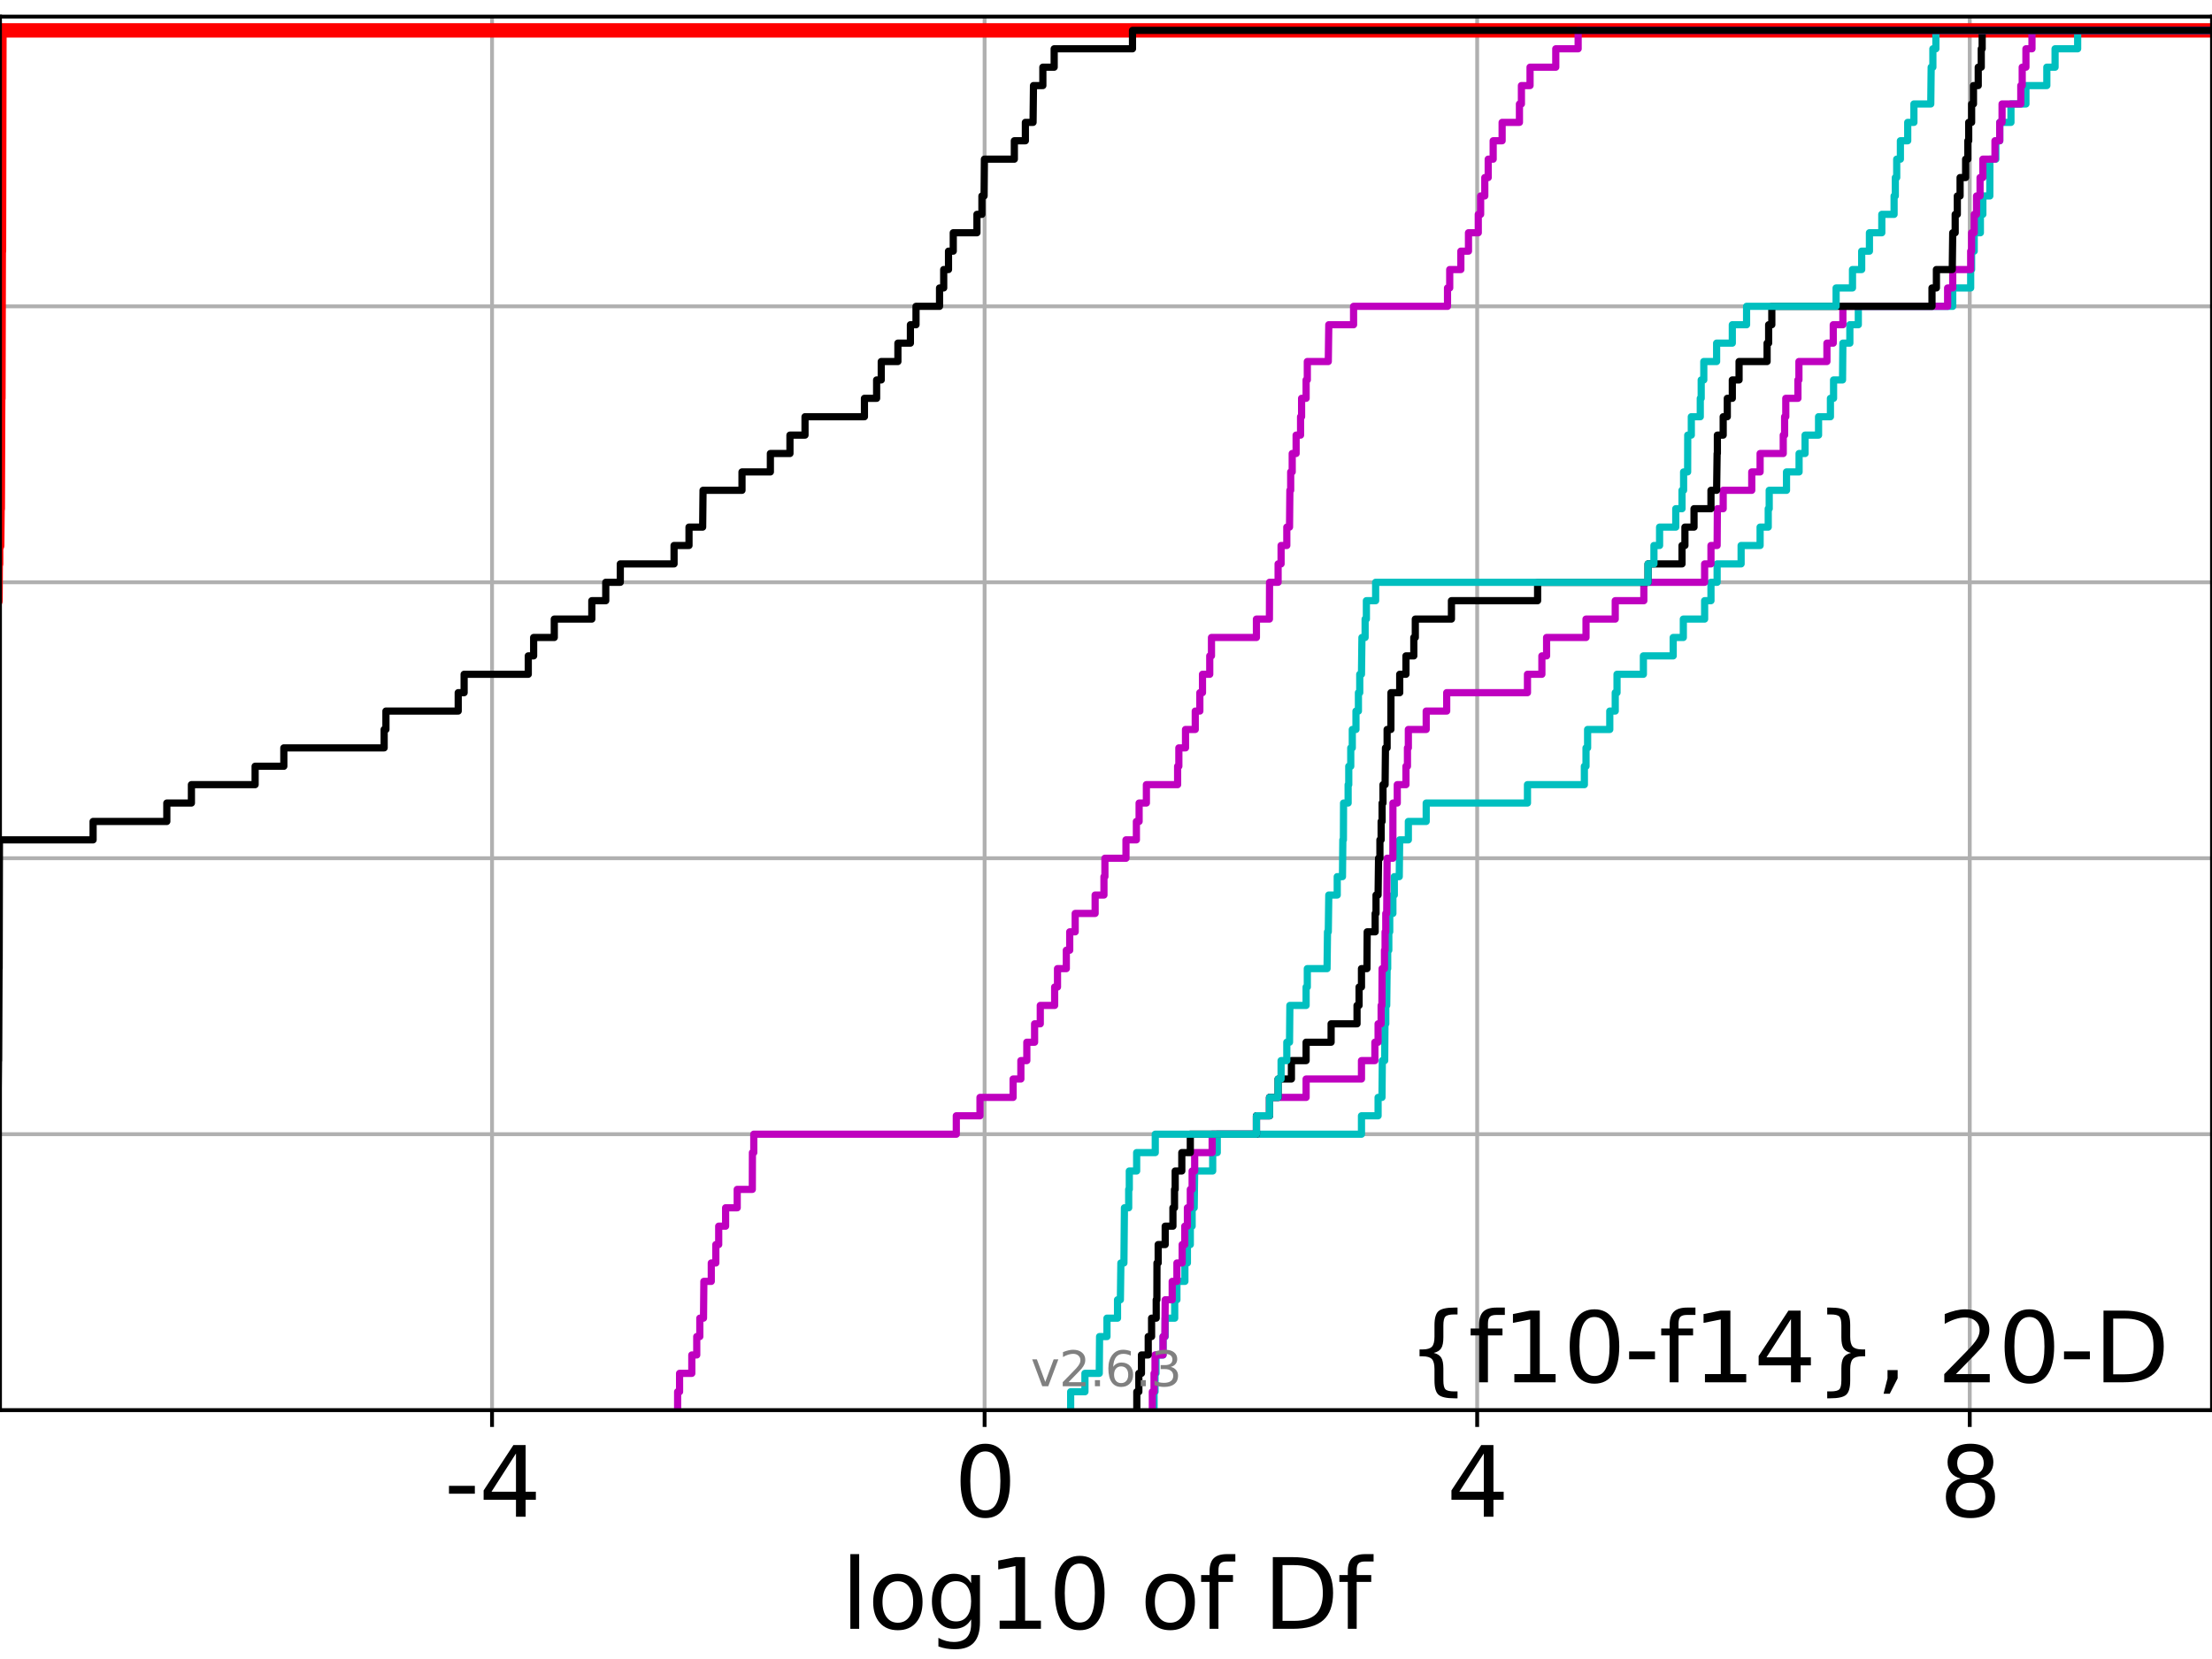 <?xml version="1.0" encoding="utf-8" standalone="no"?>
<!DOCTYPE svg PUBLIC "-//W3C//DTD SVG 1.1//EN"
  "http://www.w3.org/Graphics/SVG/1.1/DTD/svg11.dtd">
<svg xmlns:xlink="http://www.w3.org/1999/xlink" width="460.8pt" height="345.6pt" viewBox="0 0 460.8 345.6" xmlns="http://www.w3.org/2000/svg" version="1.1">
 <defs>
  <style type="text/css">*{stroke-linejoin: round; stroke-linecap: butt}</style>
 </defs>
 <g id="figure_1">
  <g id="patch_1">
   <path d="M 0 345.6 
L 460.8 345.6 
L 460.8 0 
L 0 0 
z
" style="fill: #ffffff"/>
  </g>
  <g id="axes_1">
   <g id="patch_2">
    <path d="M 0 293.76 
L 460.8 293.76 
L 460.8 3.456 
L 0 3.456 
z
" style="fill: #ffffff"/>
   </g>
   <g id="matplotlib.axis_1">
    <g id="xtick_1">
     <g id="line2d_1">
      <path d="M 102.5 293.76 
L 102.5 3.456 
" clip-path="url(#pfabae83493)" style="fill: none; stroke: #b0b0b0; stroke-width: 0.8; stroke-linecap: square"/>
     </g>
     <g id="line2d_2">
      <defs>
       <path id="m25dcfc50b8" d="M 0 0 
L 0 3.5 
" style="stroke: #000000; stroke-width: 0.8"/>
      </defs>
      <g>
       <use xlink:href="#m25dcfc50b8" x="102.5" y="293.76" style="stroke: #000000; stroke-width: 0.8"/>
      </g>
     </g>
     <g id="text_1">
      <!-- -4 -->
      <g transform="translate(92.53 315.957)scale(0.2 -0.2)">
       <defs>
        <path id="DejaVuSans-2d" d="M 313 2009 
L 1997 2009 
L 1997 1497 
L 313 1497 
L 313 2009 
z
" transform="scale(0.016)"/>
        <path id="DejaVuSans-34" d="M 2419 4116 
L 825 1625 
L 2419 1625 
L 2419 4116 
z
M 2253 4666 
L 3047 4666 
L 3047 1625 
L 3713 1625 
L 3713 1100 
L 3047 1100 
L 3047 0 
L 2419 0 
L 2419 1100 
L 313 1100 
L 313 1709 
L 2253 4666 
z
" transform="scale(0.016)"/>
       </defs>
       <use xlink:href="#DejaVuSans-2d"/>
       <use xlink:href="#DejaVuSans-34" x="36.084"/>
      </g>
     </g>
    </g>
    <g id="xtick_2">
     <g id="line2d_3">
      <path d="M 205.112 293.76 
L 205.112 3.456 
" clip-path="url(#pfabae83493)" style="fill: none; stroke: #b0b0b0; stroke-width: 0.8; stroke-linecap: square"/>
     </g>
     <g id="line2d_4">
      <g>
       <use xlink:href="#m25dcfc50b8" x="205.112" y="293.76" style="stroke: #000000; stroke-width: 0.8"/>
      </g>
     </g>
     <g id="text_2">
      <!-- 0 -->
      <g transform="translate(198.749 315.957)scale(0.2 -0.2)">
       <defs>
        <path id="DejaVuSans-30" d="M 2034 4250 
Q 1547 4250 1301 3770 
Q 1056 3291 1056 2328 
Q 1056 1369 1301 889 
Q 1547 409 2034 409 
Q 2525 409 2770 889 
Q 3016 1369 3016 2328 
Q 3016 3291 2770 3770 
Q 2525 4250 2034 4250 
z
M 2034 4750 
Q 2819 4750 3233 4129 
Q 3647 3509 3647 2328 
Q 3647 1150 3233 529 
Q 2819 -91 2034 -91 
Q 1250 -91 836 529 
Q 422 1150 422 2328 
Q 422 3509 836 4129 
Q 1250 4750 2034 4750 
z
" transform="scale(0.016)"/>
       </defs>
       <use xlink:href="#DejaVuSans-30"/>
      </g>
     </g>
    </g>
    <g id="xtick_3">
     <g id="line2d_5">
      <path d="M 307.723 293.76 
L 307.723 3.456 
" clip-path="url(#pfabae83493)" style="fill: none; stroke: #b0b0b0; stroke-width: 0.8; stroke-linecap: square"/>
     </g>
     <g id="line2d_6">
      <g>
       <use xlink:href="#m25dcfc50b8" x="307.723" y="293.76" style="stroke: #000000; stroke-width: 0.8"/>
      </g>
     </g>
     <g id="text_3">
      <!-- 4 -->
      <g transform="translate(301.36 315.957)scale(0.2 -0.2)">
       <use xlink:href="#DejaVuSans-34"/>
      </g>
     </g>
    </g>
    <g id="xtick_4">
     <g id="line2d_7">
      <path d="M 410.334 293.76 
L 410.334 3.456 
" clip-path="url(#pfabae83493)" style="fill: none; stroke: #b0b0b0; stroke-width: 0.8; stroke-linecap: square"/>
     </g>
     <g id="line2d_8">
      <g>
       <use xlink:href="#m25dcfc50b8" x="410.334" y="293.76" style="stroke: #000000; stroke-width: 0.8"/>
      </g>
     </g>
     <g id="text_4">
      <!-- 8 -->
      <g transform="translate(403.971 315.957)scale(0.2 -0.2)">
       <defs>
        <path id="DejaVuSans-38" d="M 2034 2216 
Q 1584 2216 1326 1975 
Q 1069 1734 1069 1313 
Q 1069 891 1326 650 
Q 1584 409 2034 409 
Q 2484 409 2743 651 
Q 3003 894 3003 1313 
Q 3003 1734 2745 1975 
Q 2488 2216 2034 2216 
z
M 1403 2484 
Q 997 2584 770 2862 
Q 544 3141 544 3541 
Q 544 4100 942 4425 
Q 1341 4750 2034 4750 
Q 2731 4750 3128 4425 
Q 3525 4100 3525 3541 
Q 3525 3141 3298 2862 
Q 3072 2584 2669 2484 
Q 3125 2378 3379 2068 
Q 3634 1759 3634 1313 
Q 3634 634 3220 271 
Q 2806 -91 2034 -91 
Q 1263 -91 848 271 
Q 434 634 434 1313 
Q 434 1759 690 2068 
Q 947 2378 1403 2484 
z
M 1172 3481 
Q 1172 3119 1398 2916 
Q 1625 2713 2034 2713 
Q 2441 2713 2670 2916 
Q 2900 3119 2900 3481 
Q 2900 3844 2670 4047 
Q 2441 4250 2034 4250 
Q 1625 4250 1398 4047 
Q 1172 3844 1172 3481 
z
" transform="scale(0.016)"/>
       </defs>
       <use xlink:href="#DejaVuSans-38"/>
      </g>
     </g>
    </g>
    <g id="text_5">
     <!-- log10 of Df -->
     <g transform="translate(175.214 339.313)scale(0.2 -0.2)">
      <defs>
       <path id="DejaVuSans-6c" d="M 603 4863 
L 1178 4863 
L 1178 0 
L 603 0 
L 603 4863 
z
" transform="scale(0.016)"/>
       <path id="DejaVuSans-6f" d="M 1959 3097 
Q 1497 3097 1228 2736 
Q 959 2375 959 1747 
Q 959 1119 1226 758 
Q 1494 397 1959 397 
Q 2419 397 2687 759 
Q 2956 1122 2956 1747 
Q 2956 2369 2687 2733 
Q 2419 3097 1959 3097 
z
M 1959 3584 
Q 2709 3584 3137 3096 
Q 3566 2609 3566 1747 
Q 3566 888 3137 398 
Q 2709 -91 1959 -91 
Q 1206 -91 779 398 
Q 353 888 353 1747 
Q 353 2609 779 3096 
Q 1206 3584 1959 3584 
z
" transform="scale(0.016)"/>
       <path id="DejaVuSans-67" d="M 2906 1791 
Q 2906 2416 2648 2759 
Q 2391 3103 1925 3103 
Q 1463 3103 1205 2759 
Q 947 2416 947 1791 
Q 947 1169 1205 825 
Q 1463 481 1925 481 
Q 2391 481 2648 825 
Q 2906 1169 2906 1791 
z
M 3481 434 
Q 3481 -459 3084 -895 
Q 2688 -1331 1869 -1331 
Q 1566 -1331 1297 -1286 
Q 1028 -1241 775 -1147 
L 775 -588 
Q 1028 -725 1275 -790 
Q 1522 -856 1778 -856 
Q 2344 -856 2625 -561 
Q 2906 -266 2906 331 
L 2906 616 
Q 2728 306 2450 153 
Q 2172 0 1784 0 
Q 1141 0 747 490 
Q 353 981 353 1791 
Q 353 2603 747 3093 
Q 1141 3584 1784 3584 
Q 2172 3584 2450 3431 
Q 2728 3278 2906 2969 
L 2906 3500 
L 3481 3500 
L 3481 434 
z
" transform="scale(0.016)"/>
       <path id="DejaVuSans-31" d="M 794 531 
L 1825 531 
L 1825 4091 
L 703 3866 
L 703 4441 
L 1819 4666 
L 2450 4666 
L 2450 531 
L 3481 531 
L 3481 0 
L 794 0 
L 794 531 
z
" transform="scale(0.016)"/>
       <path id="DejaVuSans-20" transform="scale(0.016)"/>
       <path id="DejaVuSans-66" d="M 2375 4863 
L 2375 4384 
L 1825 4384 
Q 1516 4384 1395 4259 
Q 1275 4134 1275 3809 
L 1275 3500 
L 2222 3500 
L 2222 3053 
L 1275 3053 
L 1275 0 
L 697 0 
L 697 3053 
L 147 3053 
L 147 3500 
L 697 3500 
L 697 3744 
Q 697 4328 969 4595 
Q 1241 4863 1831 4863 
L 2375 4863 
z
" transform="scale(0.016)"/>
       <path id="DejaVuSans-44" d="M 1259 4147 
L 1259 519 
L 2022 519 
Q 2988 519 3436 956 
Q 3884 1394 3884 2338 
Q 3884 3275 3436 3711 
Q 2988 4147 2022 4147 
L 1259 4147 
z
M 628 4666 
L 1925 4666 
Q 3281 4666 3915 4102 
Q 4550 3538 4550 2338 
Q 4550 1131 3912 565 
Q 3275 0 1925 0 
L 628 0 
L 628 4666 
z
" transform="scale(0.016)"/>
      </defs>
      <use xlink:href="#DejaVuSans-6c"/>
      <use xlink:href="#DejaVuSans-6f" x="27.783"/>
      <use xlink:href="#DejaVuSans-67" x="88.965"/>
      <use xlink:href="#DejaVuSans-31" x="152.441"/>
      <use xlink:href="#DejaVuSans-30" x="216.064"/>
      <use xlink:href="#DejaVuSans-20" x="279.688"/>
      <use xlink:href="#DejaVuSans-6f" x="311.475"/>
      <use xlink:href="#DejaVuSans-66" x="372.656"/>
      <use xlink:href="#DejaVuSans-20" x="407.861"/>
      <use xlink:href="#DejaVuSans-44" x="439.648"/>
      <use xlink:href="#DejaVuSans-66" x="516.65"/>
     </g>
    </g>
   </g>
   <g id="matplotlib.axis_2">
    <g id="ytick_1">
     <g id="line2d_9">
      <path d="M 0 293.76 
L 460.8 293.76 
" clip-path="url(#pfabae83493)" style="fill: none; stroke: #b0b0b0; stroke-width: 0.8; stroke-linecap: square"/>
     </g>
     <g id="line2d_10">
      <defs>
       <path id="m608151c53a" d="M 0 0 
L -3.5 0 
" style="stroke: #000000; stroke-width: 0.8"/>
      </defs>
      <g>
       <use xlink:href="#m608151c53a" x="0" y="293.76" style="stroke: #000000; stroke-width: 0.8"/>
      </g>
     </g>
    </g>
    <g id="ytick_2">
     <g id="line2d_11">
      <path d="M 0 236.274 
L 460.8 236.274 
" clip-path="url(#pfabae83493)" style="fill: none; stroke: #b0b0b0; stroke-width: 0.8; stroke-linecap: square"/>
     </g>
     <g id="line2d_12">
      <g>
       <use xlink:href="#m608151c53a" x="0" y="236.274" style="stroke: #000000; stroke-width: 0.8"/>
      </g>
     </g>
    </g>
    <g id="ytick_3">
     <g id="line2d_13">
      <path d="M 0 178.788 
L 460.8 178.788 
" clip-path="url(#pfabae83493)" style="fill: none; stroke: #b0b0b0; stroke-width: 0.8; stroke-linecap: square"/>
     </g>
     <g id="line2d_14">
      <g>
       <use xlink:href="#m608151c53a" x="0" y="178.788" style="stroke: #000000; stroke-width: 0.8"/>
      </g>
     </g>
    </g>
    <g id="ytick_4">
     <g id="line2d_15">
      <path d="M 0 121.302 
L 460.8 121.302 
" clip-path="url(#pfabae83493)" style="fill: none; stroke: #b0b0b0; stroke-width: 0.8; stroke-linecap: square"/>
     </g>
     <g id="line2d_16">
      <g>
       <use xlink:href="#m608151c53a" x="0" y="121.302" style="stroke: #000000; stroke-width: 0.8"/>
      </g>
     </g>
    </g>
    <g id="ytick_5">
     <g id="line2d_17">
      <path d="M 0 63.816 
L 460.8 63.816 
" clip-path="url(#pfabae83493)" style="fill: none; stroke: #b0b0b0; stroke-width: 0.8; stroke-linecap: square"/>
     </g>
     <g id="line2d_18">
      <g>
       <use xlink:href="#m608151c53a" x="0" y="63.816" style="stroke: #000000; stroke-width: 0.8"/>
      </g>
     </g>
    </g>
    <g id="ytick_6">
     <g id="line2d_19">
      <path d="M 0 6.33 
L 460.8 6.33 
" clip-path="url(#pfabae83493)" style="fill: none; stroke: #b0b0b0; stroke-width: 0.8; stroke-linecap: square"/>
     </g>
     <g id="line2d_20">
      <g>
       <use xlink:href="#m608151c53a" x="0" y="6.33" style="stroke: #000000; stroke-width: 0.8"/>
      </g>
     </g>
    </g>
   </g>
   <g id="line2d_21">
    <path d="M -1 125.135 
L -0.93 125.135 
L -0.888 117.47 
L -0.806 117.47 
L -0.806 113.637 
L -0.581 113.637 
L -0.51 105.973 
L -0.46 105.973 
L -0.373 82.978 
L -0.33 82.978 
L -0.248 52.319 
L -0.206 52.319 
L -0.117 6.33 
L -0.117 6.33 
L 460.8 6.33 
L 460.8 6.33 
" clip-path="url(#pfabae83493)" style="fill: none; stroke: #ff0000; stroke-width: 3; stroke-linecap: square"/>
   </g>
   <g id="line2d_22">
    <path d="M 240.413 293.76 
L 240.413 289.928 
L 240.614 289.928 
L 240.614 286.095 
L 240.817 286.095 
L 240.817 282.263 
L 242.284 282.263 
L 242.284 278.43 
L 242.732 278.43 
L 242.732 274.598 
L 244.712 274.598 
L 244.712 270.766 
L 245.173 270.766 
L 245.173 266.933 
L 246.835 266.933 
L 246.835 263.101 
L 247.358 263.101 
L 247.358 259.268 
L 247.964 259.268 
L 247.964 255.436 
L 248.343 255.436 
L 248.343 251.604 
L 248.77 251.604 
L 248.873 243.939 
L 252.626 243.939 
L 252.626 240.106 
L 253.577 240.106 
L 253.577 236.274 
L 283.62 236.274 
L 283.62 232.442 
L 287.081 232.442 
L 287.081 228.609 
L 287.891 228.609 
L 287.964 220.944 
L 288.456 220.944 
L 288.513 213.28 
L 288.684 213.28 
L 288.684 209.447 
L 288.878 209.447 
L 288.962 201.782 
L 289.077 201.782 
L 289.077 197.95 
L 289.313 197.95 
L 289.313 194.118 
L 289.504 194.118 
L 289.504 190.285 
L 290.165 190.285 
L 290.165 186.453 
L 290.46 186.453 
L 290.46 182.621 
L 291.489 182.621 
L 291.574 174.956 
L 293.386 174.956 
L 293.386 171.123 
L 297.103 171.123 
L 297.103 167.291 
L 318.2 167.291 
L 318.2 163.459 
L 330.053 163.459 
L 330.053 159.626 
L 330.396 159.626 
L 330.396 155.794 
L 330.728 155.794 
L 330.728 151.961 
L 335.346 151.961 
L 335.346 148.129 
L 336.484 148.129 
L 336.484 144.297 
L 336.855 144.297 
L 336.855 140.464 
L 342.348 140.464 
L 342.348 136.632 
L 348.557 136.632 
L 348.557 132.799 
L 350.667 132.799 
L 350.667 128.967 
L 355.104 128.967 
L 355.104 125.135 
L 356.426 125.135 
L 356.426 121.302 
L 357.709 121.302 
L 357.709 117.47 
L 362.705 117.47 
L 362.705 113.637 
L 366.662 113.637 
L 366.662 109.805 
L 368.356 109.805 
L 368.356 105.973 
L 368.558 105.973 
L 368.558 102.14 
L 372.162 102.14 
L 372.162 98.308 
L 374.782 98.308 
L 374.782 94.475 
L 376.031 94.475 
L 376.031 90.643 
L 378.839 90.643 
L 378.839 86.811 
L 381.311 86.811 
L 381.311 82.978 
L 381.965 82.978 
L 381.965 79.146 
L 383.833 79.146 
L 383.904 71.481 
L 385.358 71.481 
L 385.358 67.649 
L 387.122 67.649 
L 387.122 63.816 
L 406.788 63.816 
L 406.788 59.984 
L 410.529 59.984 
L 410.529 56.151 
L 410.718 56.151 
L 410.718 52.319 
L 411.264 52.319 
L 411.264 48.487 
L 412.549 48.487 
L 412.549 44.654 
L 413.065 44.654 
L 413.065 40.822 
L 414.517 40.822 
L 414.532 33.157 
L 415.771 33.157 
L 415.771 29.325 
L 416.584 29.325 
L 416.584 25.492 
L 418.918 25.492 
L 418.918 21.66 
L 422.038 21.66 
L 422.038 17.827 
L 426.39 17.827 
L 426.39 13.995 
L 428.108 13.995 
L 428.108 10.163 
L 432.812 10.163 
L 432.812 6.33 
L 432.812 6.33 
L 460.8 6.33 
L 460.8 6.33 
" clip-path="url(#pfabae83493)" style="fill: none; stroke: #00bfbf; stroke-width: 1.5; stroke-linecap: square"/>
   </g>
   <g id="line2d_23">
    <path d="M 240.053 293.76 
L 240.053 289.928 
L 240.413 289.928 
L 240.413 286.095 
L 240.614 286.095 
L 240.614 282.263 
L 242.284 282.263 
L 242.284 278.43 
L 242.665 278.43 
L 242.732 270.766 
L 244.19 270.766 
L 244.19 266.933 
L 245.173 266.933 
L 245.173 263.101 
L 246.268 263.101 
L 246.268 259.268 
L 246.808 259.268 
L 246.808 255.436 
L 247.358 255.436 
L 247.358 251.604 
L 247.964 251.604 
L 247.964 247.771 
L 248.343 247.771 
L 248.343 243.939 
L 248.873 243.939 
L 248.873 240.106 
L 252.514 240.106 
L 252.514 236.274 
L 261.736 236.274 
L 261.736 232.442 
L 264.471 232.442 
L 264.471 228.609 
L 272.087 228.609 
L 272.087 224.777 
L 283.62 224.777 
L 283.62 220.944 
L 286.412 220.944 
L 286.412 217.112 
L 287.081 217.112 
L 287.081 213.28 
L 287.714 213.28 
L 287.714 209.447 
L 287.877 209.447 
L 287.916 201.782 
L 288.414 201.782 
L 288.414 197.95 
L 288.541 197.95 
L 288.541 194.118 
L 288.684 194.118 
L 288.684 190.285 
L 288.878 190.285 
L 288.963 178.788 
L 290.162 178.788 
L 290.17 167.291 
L 291.077 167.291 
L 291.077 163.459 
L 292.887 163.459 
L 292.887 159.626 
L 293.198 159.626 
L 293.198 155.794 
L 293.386 155.794 
L 293.386 151.961 
L 297.103 151.961 
L 297.103 148.129 
L 301.374 148.129 
L 301.374 144.297 
L 318.2 144.297 
L 318.2 140.464 
L 321.202 140.464 
L 321.202 136.632 
L 322.184 136.632 
L 322.184 132.799 
L 330.396 132.799 
L 330.396 128.967 
L 336.484 128.967 
L 336.484 125.135 
L 342.442 125.135 
L 342.442 121.302 
L 355.104 121.302 
L 355.104 117.47 
L 356.426 117.47 
L 356.426 113.637 
L 357.709 113.637 
L 357.759 105.973 
L 358.971 105.973 
L 358.971 102.14 
L 364.921 102.14 
L 364.921 98.308 
L 366.662 98.308 
L 366.662 94.475 
L 371.482 94.475 
L 371.482 90.643 
L 371.768 90.643 
L 371.768 86.811 
L 372.013 86.811 
L 372.013 82.978 
L 374.542 82.978 
L 374.542 79.146 
L 374.749 79.146 
L 374.749 75.313 
L 380.581 75.313 
L 380.581 71.481 
L 381.898 71.481 
L 381.898 67.649 
L 383.904 67.649 
L 383.904 63.816 
L 405.724 63.816 
L 405.724 59.984 
L 406.788 59.984 
L 406.788 56.151 
L 410.529 56.151 
L 410.529 52.319 
L 410.718 52.319 
L 410.718 48.487 
L 411.264 48.487 
L 411.264 44.654 
L 411.752 44.654 
L 411.752 40.822 
L 412.481 40.822 
L 412.481 36.989 
L 413.065 36.989 
L 413.065 33.157 
L 415.588 33.157 
L 415.588 29.325 
L 416.584 29.325 
L 416.584 25.492 
L 417.066 25.492 
L 417.066 21.66 
L 420.968 21.66 
L 420.968 17.827 
L 421.263 17.827 
L 421.263 13.995 
L 422.038 13.995 
L 422.038 10.163 
L 423.297 10.163 
L 423.297 6.33 
L 423.297 6.33 
L 460.8 6.33 
L 460.8 6.33 
" clip-path="url(#pfabae83493)" style="fill: none; stroke: #bf00bf; stroke-width: 1.5; stroke-linecap: square"/>
   </g>
   <g id="line2d_24">
    <path d="M 236.818 293.76 
L 236.818 289.928 
L 237.242 289.928 
L 237.242 286.095 
L 237.786 286.095 
L 237.786 282.263 
L 239.197 282.263 
L 239.197 278.43 
L 239.895 278.43 
L 239.895 274.598 
L 240.86 274.598 
L 240.86 270.766 
L 241 270.766 
L 241.019 263.101 
L 241.27 263.101 
L 241.27 259.268 
L 242.731 259.268 
L 242.731 255.436 
L 244.342 255.436 
L 244.342 251.604 
L 244.673 251.604 
L 244.673 247.771 
L 244.813 247.771 
L 244.813 243.939 
L 246.191 243.939 
L 246.191 240.106 
L 247.964 240.106 
L 247.964 236.274 
L 261.736 236.274 
L 261.736 232.442 
L 264.471 232.442 
L 264.471 228.609 
L 266.253 228.609 
L 266.253 224.777 
L 269.025 224.777 
L 269.025 220.944 
L 272.087 220.944 
L 272.087 217.112 
L 277.294 217.112 
L 277.294 213.28 
L 282.695 213.28 
L 282.695 209.447 
L 283.12 209.447 
L 283.12 205.615 
L 283.62 205.615 
L 283.62 201.782 
L 284.76 201.782 
L 284.811 194.118 
L 286.472 194.118 
L 286.472 190.285 
L 286.653 190.285 
L 286.653 186.453 
L 287.081 186.453 
L 287.177 178.788 
L 287.463 178.788 
L 287.463 174.956 
L 287.714 174.956 
L 287.714 171.123 
L 287.916 171.123 
L 287.916 167.291 
L 288.102 167.291 
L 288.102 163.459 
L 288.541 163.459 
L 288.617 155.794 
L 288.962 155.794 
L 288.962 151.961 
L 289.748 151.961 
L 289.765 144.297 
L 291.586 144.297 
L 291.586 140.464 
L 292.887 140.464 
L 292.887 136.632 
L 294.523 136.632 
L 294.523 132.799 
L 294.834 132.799 
L 294.834 128.967 
L 302.361 128.967 
L 302.361 125.135 
L 320.311 125.135 
L 320.311 121.302 
L 343.322 121.302 
L 343.322 117.47 
L 350.395 117.47 
L 350.395 113.637 
L 351.001 113.637 
L 351.001 109.805 
L 352.897 109.805 
L 352.897 105.973 
L 356.426 105.973 
L 356.426 102.14 
L 357.603 102.14 
L 357.709 94.475 
L 357.759 94.475 
L 357.759 90.643 
L 358.971 90.643 
L 358.971 86.811 
L 359.828 86.811 
L 359.828 82.978 
L 360.873 82.978 
L 360.873 79.146 
L 362.279 79.146 
L 362.279 75.313 
L 368.119 75.313 
L 368.119 71.481 
L 368.442 71.481 
L 368.442 67.649 
L 369.101 67.649 
L 369.101 63.816 
L 402.469 63.816 
L 402.469 59.984 
L 403.389 59.984 
L 403.389 56.151 
L 406.691 56.151 
L 406.788 48.487 
L 407.301 48.487 
L 407.301 44.654 
L 407.747 44.654 
L 407.747 40.822 
L 408.322 40.822 
L 408.322 36.989 
L 409.476 36.989 
L 409.476 33.157 
L 409.942 33.157 
L 409.942 29.325 
L 410.117 29.325 
L 410.117 25.492 
L 410.723 25.492 
L 410.723 21.66 
L 411.11 21.66 
L 411.11 17.827 
L 412.102 17.827 
L 412.102 13.995 
L 412.733 13.995 
L 412.733 10.163 
L 412.921 10.163 
L 412.921 6.33 
L 412.921 6.33 
L 460.8 6.33 
L 460.8 6.33 
" clip-path="url(#pfabae83493)" style="fill: none; stroke: #000000; stroke-width: 1.5; stroke-linecap: square"/>
   </g>
   <g id="line2d_25">
    <path d="M 223.038 293.76 
L 223.038 289.928 
L 226.013 289.928 
L 226.013 286.095 
L 228.997 286.095 
L 229.062 278.43 
L 230.602 278.43 
L 230.602 274.598 
L 232.801 274.598 
L 232.801 270.766 
L 233.397 270.766 
L 233.499 263.101 
L 234.133 263.101 
L 234.24 251.604 
L 235.127 251.604 
L 235.127 247.771 
L 235.253 247.771 
L 235.253 243.939 
L 236.787 243.939 
L 236.787 240.106 
L 240.662 240.106 
L 240.662 236.274 
L 261.736 236.274 
L 261.736 232.442 
L 264.471 232.442 
L 264.471 228.609 
L 266.253 228.609 
L 266.253 224.777 
L 266.873 224.777 
L 266.873 220.944 
L 268.065 220.944 
L 268.065 217.112 
L 268.631 217.112 
L 268.705 209.447 
L 272.087 209.447 
L 272.087 205.615 
L 272.338 205.615 
L 272.338 201.782 
L 276.448 201.782 
L 276.543 194.118 
L 276.707 194.118 
L 276.811 186.453 
L 278.57 186.453 
L 278.57 182.621 
L 279.66 182.621 
L 279.737 174.956 
L 279.856 174.956 
L 279.886 167.291 
L 280.839 167.291 
L 280.839 163.459 
L 280.972 163.459 
L 280.972 159.626 
L 281.387 159.626 
L 281.387 155.794 
L 281.708 155.794 
L 281.708 151.961 
L 282.473 151.961 
L 282.473 148.129 
L 282.985 148.129 
L 282.985 144.297 
L 283.26 144.297 
L 283.26 140.464 
L 283.62 140.464 
L 283.716 132.799 
L 284.378 132.799 
L 284.378 128.967 
L 284.644 128.967 
L 284.644 125.135 
L 286.571 125.135 
L 286.571 121.302 
L 343.322 121.302 
L 343.322 117.47 
L 344.547 117.47 
L 344.547 113.637 
L 345.722 113.637 
L 345.722 109.805 
L 349.093 109.805 
L 349.093 105.973 
L 350.395 105.973 
L 350.395 102.14 
L 350.725 102.14 
L 350.725 98.308 
L 351.566 98.308 
L 351.587 90.643 
L 352.332 90.643 
L 352.332 86.811 
L 354.199 86.811 
L 354.199 82.978 
L 354.391 82.978 
L 354.391 79.146 
L 354.932 79.146 
L 354.932 75.313 
L 357.603 75.313 
L 357.603 71.481 
L 360.873 71.481 
L 360.873 67.649 
L 363.844 67.649 
L 363.844 63.816 
L 382.496 63.816 
L 382.496 59.984 
L 385.906 59.984 
L 385.906 56.151 
L 387.824 56.151 
L 387.824 52.319 
L 389.437 52.319 
L 389.437 48.487 
L 392.014 48.487 
L 392.014 44.654 
L 394.572 44.654 
L 394.572 40.822 
L 394.83 40.822 
L 394.83 36.989 
L 395.12 36.989 
L 395.12 33.157 
L 395.888 33.157 
L 395.888 29.325 
L 397.413 29.325 
L 397.413 25.492 
L 398.703 25.492 
L 398.703 21.66 
L 402.214 21.66 
L 402.299 13.995 
L 402.652 13.995 
L 402.652 10.163 
L 403.282 10.163 
L 403.282 6.33 
L 403.282 6.33 
L 460.8 6.33 
L 460.8 6.33 
" clip-path="url(#pfabae83493)" style="fill: none; stroke: #00bfbf; stroke-width: 1.5; stroke-linecap: square"/>
   </g>
   <g id="line2d_26">
    <path d="M 141.163 293.76 
L 141.163 289.928 
L 141.567 289.928 
L 141.567 286.095 
L 144.117 286.095 
L 144.117 282.263 
L 145.145 282.263 
L 145.145 278.43 
L 145.784 278.43 
L 145.784 274.598 
L 146.553 274.598 
L 146.629 266.933 
L 148.172 266.933 
L 148.172 263.101 
L 149.122 263.101 
L 149.122 259.268 
L 149.718 259.268 
L 149.718 255.436 
L 151.158 255.436 
L 151.158 251.604 
L 153.575 251.604 
L 153.575 247.771 
L 156.722 247.771 
L 156.745 240.106 
L 157.027 240.106 
L 157.027 236.274 
L 199.214 236.274 
L 199.214 232.442 
L 204.149 232.442 
L 204.149 228.609 
L 211.047 228.609 
L 211.047 224.777 
L 212.665 224.777 
L 212.665 220.944 
L 213.906 220.944 
L 213.906 217.112 
L 215.525 217.112 
L 215.525 213.28 
L 216.709 213.28 
L 216.709 209.447 
L 219.703 209.447 
L 219.703 205.615 
L 220.297 205.615 
L 220.297 201.782 
L 222.134 201.782 
L 222.134 197.95 
L 222.842 197.95 
L 222.842 194.118 
L 223.982 194.118 
L 223.982 190.285 
L 228.136 190.285 
L 228.136 186.453 
L 229.974 186.453 
L 229.974 182.621 
L 230.173 182.621 
L 230.173 178.788 
L 234.561 178.788 
L 234.561 174.956 
L 236.73 174.956 
L 236.73 171.123 
L 237.298 171.123 
L 237.298 167.291 
L 238.814 167.291 
L 238.814 163.459 
L 245.32 163.459 
L 245.32 159.626 
L 245.577 159.626 
L 245.577 155.794 
L 246.964 155.794 
L 246.964 151.961 
L 248.994 151.961 
L 248.994 148.129 
L 249.95 148.129 
L 249.95 144.297 
L 250.5 144.297 
L 250.5 140.464 
L 252.012 140.464 
L 252.012 136.632 
L 252.372 136.632 
L 252.372 132.799 
L 261.736 132.799 
L 261.736 128.967 
L 264.442 128.967 
L 264.471 121.302 
L 266.253 121.302 
L 266.253 117.47 
L 266.873 117.47 
L 266.873 113.637 
L 268.065 113.637 
L 268.065 109.805 
L 268.631 109.805 
L 268.705 102.14 
L 268.873 102.14 
L 268.873 98.308 
L 269.192 98.308 
L 269.192 94.475 
L 270.004 94.475 
L 270.004 90.643 
L 270.931 90.643 
L 270.931 86.811 
L 271.145 86.811 
L 271.145 82.978 
L 272.087 82.978 
L 272.087 79.146 
L 272.338 79.146 
L 272.338 75.313 
L 276.707 75.313 
L 276.811 67.649 
L 281.973 67.649 
L 281.973 63.816 
L 301.543 63.816 
L 301.543 59.984 
L 302.003 59.984 
L 302.003 56.151 
L 304.323 56.151 
L 304.323 52.319 
L 305.912 52.319 
L 305.912 48.487 
L 307.953 48.487 
L 307.953 44.654 
L 308.443 44.654 
L 308.443 40.822 
L 309.309 40.822 
L 309.309 36.989 
L 310.021 36.989 
L 310.021 33.157 
L 311.055 33.157 
L 311.055 29.325 
L 312.92 29.325 
L 312.92 25.492 
L 316.528 25.492 
L 316.528 21.66 
L 316.939 21.66 
L 316.939 17.827 
L 318.737 17.827 
L 318.737 13.995 
L 324.097 13.995 
L 324.097 10.163 
L 328.757 10.163 
L 328.757 6.33 
L 328.757 6.33 
L 460.8 6.33 
L 460.8 6.33 
" clip-path="url(#pfabae83493)" style="fill: none; stroke: #bf00bf; stroke-width: 1.5; stroke-linecap: square"/>
   </g>
   <g id="line2d_27">
    <path d="M -1 236.274 
L -0.888 236.274 
L -0.888 232.442 
L -0.431 232.442 
L -0.33 220.944 
L -0.296 220.944 
L -0.202 201.782 
L -0.176 201.782 
L -0.117 174.956 
L 19.393 174.956 
L 19.393 171.123 
L 34.751 171.123 
L 34.751 167.291 
L 39.875 167.291 
L 39.875 163.459 
L 53.146 163.459 
L 53.146 159.626 
L 59.127 159.626 
L 59.127 155.794 
L 80.026 155.794 
L 80.026 151.961 
L 80.396 151.961 
L 80.396 148.129 
L 95.455 148.129 
L 95.455 144.297 
L 96.686 144.297 
L 96.686 140.464 
L 110.049 140.464 
L 110.049 136.632 
L 111.167 136.632 
L 111.167 132.799 
L 115.468 132.799 
L 115.468 128.967 
L 123.285 128.967 
L 123.285 125.135 
L 126.191 125.135 
L 126.191 121.302 
L 129.219 121.302 
L 129.219 117.47 
L 140.419 117.47 
L 140.419 113.637 
L 143.532 113.637 
L 143.532 109.805 
L 146.376 109.805 
L 146.456 102.14 
L 154.571 102.14 
L 154.571 98.308 
L 160.483 98.308 
L 160.483 94.475 
L 164.562 94.475 
L 164.562 90.643 
L 167.7 90.643 
L 167.7 86.811 
L 180.078 86.811 
L 180.078 82.978 
L 182.618 82.978 
L 182.618 79.146 
L 183.581 79.146 
L 183.581 75.313 
L 187.05 75.313 
L 187.05 71.481 
L 189.654 71.481 
L 189.654 67.649 
L 190.822 67.649 
L 190.822 63.816 
L 195.723 63.816 
L 195.723 59.984 
L 196.591 59.984 
L 196.591 56.151 
L 197.591 56.151 
L 197.591 52.319 
L 198.581 52.319 
L 198.581 48.487 
L 203.516 48.487 
L 203.516 44.654 
L 204.551 44.654 
L 204.551 40.822 
L 205.005 40.822 
L 205.069 33.157 
L 211.306 33.157 
L 211.306 29.325 
L 213.605 29.325 
L 213.605 25.492 
L 215.205 25.492 
L 215.293 17.827 
L 217.245 17.827 
L 217.245 13.995 
L 219.604 13.995 
L 219.604 10.163 
L 235.919 10.163 
L 235.919 6.33 
L 235.919 6.33 
L 460.8 6.33 
L 460.8 6.33 
" clip-path="url(#pfabae83493)" style="fill: none; stroke: #000000; stroke-width: 1.5; stroke-linecap: square"/>
   </g>
   <g id="patch_3">
    <path d="M 0 293.76 
L 0 3.456 
" style="fill: none; stroke: #000000; stroke-width: 0.8; stroke-linejoin: miter; stroke-linecap: square"/>
   </g>
   <g id="patch_4">
    <path d="M 460.8 293.76 
L 460.8 3.456 
" style="fill: none; stroke: #000000; stroke-width: 0.8; stroke-linejoin: miter; stroke-linecap: square"/>
   </g>
   <g id="patch_5">
    <path d="M 0 293.76 
L 460.8 293.76 
" style="fill: none; stroke: #000000; stroke-width: 0.8; stroke-linejoin: miter; stroke-linecap: square"/>
   </g>
   <g id="patch_6">
    <path d="M 0 3.456 
L 460.8 3.456 
" style="fill: none; stroke: #000000; stroke-width: 0.8; stroke-linejoin: miter; stroke-linecap: square"/>
   </g>
   <g id="text_6">
    <!-- {f10-f14}, 20-D -->
    <g transform="translate(293.159 287.954)scale(0.2 -0.2)">
     <defs>
      <path id="DejaVuSans-7b" d="M 3272 -594 
L 3272 -1044 
L 3078 -1044 
Q 2300 -1044 2036 -812 
Q 1772 -581 1772 109 
L 1772 856 
Q 1772 1328 1603 1509 
Q 1434 1691 991 1691 
L 800 1691 
L 800 2138 
L 991 2138 
Q 1438 2138 1605 2317 
Q 1772 2497 1772 2963 
L 1772 3713 
Q 1772 4403 2036 4633 
Q 2300 4863 3078 4863 
L 3272 4863 
L 3272 4416 
L 3059 4416 
Q 2619 4416 2484 4278 
Q 2350 4141 2350 3700 
L 2350 2925 
Q 2350 2434 2208 2212 
Q 2066 1991 1722 1913 
Q 2069 1828 2209 1606 
Q 2350 1384 2350 897 
L 2350 122 
Q 2350 -319 2484 -456 
Q 2619 -594 3059 -594 
L 3272 -594 
z
" transform="scale(0.016)"/>
      <path id="DejaVuSans-7d" d="M 800 -594 
L 1019 -594 
Q 1456 -594 1589 -459 
Q 1722 -325 1722 122 
L 1722 897 
Q 1722 1384 1862 1606 
Q 2003 1828 2350 1913 
Q 2003 1991 1862 2212 
Q 1722 2434 1722 2925 
L 1722 3700 
Q 1722 4144 1589 4280 
Q 1456 4416 1019 4416 
L 800 4416 
L 800 4863 
L 997 4863 
Q 1775 4863 2036 4633 
Q 2297 4403 2297 3713 
L 2297 2963 
Q 2297 2497 2465 2317 
Q 2634 2138 3078 2138 
L 3272 2138 
L 3272 1691 
L 3078 1691 
Q 2634 1691 2465 1509 
Q 2297 1328 2297 856 
L 2297 109 
Q 2297 -581 2036 -812 
Q 1775 -1044 997 -1044 
L 800 -1044 
L 800 -594 
z
" transform="scale(0.016)"/>
      <path id="DejaVuSans-2c" d="M 750 794 
L 1409 794 
L 1409 256 
L 897 -744 
L 494 -744 
L 750 256 
L 750 794 
z
" transform="scale(0.016)"/>
      <path id="DejaVuSans-32" d="M 1228 531 
L 3431 531 
L 3431 0 
L 469 0 
L 469 531 
Q 828 903 1448 1529 
Q 2069 2156 2228 2338 
Q 2531 2678 2651 2914 
Q 2772 3150 2772 3378 
Q 2772 3750 2511 3984 
Q 2250 4219 1831 4219 
Q 1534 4219 1204 4116 
Q 875 4013 500 3803 
L 500 4441 
Q 881 4594 1212 4672 
Q 1544 4750 1819 4750 
Q 2544 4750 2975 4387 
Q 3406 4025 3406 3419 
Q 3406 3131 3298 2873 
Q 3191 2616 2906 2266 
Q 2828 2175 2409 1742 
Q 1991 1309 1228 531 
z
" transform="scale(0.016)"/>
     </defs>
     <use xlink:href="#DejaVuSans-7b"/>
     <use xlink:href="#DejaVuSans-66" x="63.623"/>
     <use xlink:href="#DejaVuSans-31" x="98.828"/>
     <use xlink:href="#DejaVuSans-30" x="162.451"/>
     <use xlink:href="#DejaVuSans-2d" x="226.074"/>
     <use xlink:href="#DejaVuSans-66" x="262.158"/>
     <use xlink:href="#DejaVuSans-31" x="297.363"/>
     <use xlink:href="#DejaVuSans-34" x="360.986"/>
     <use xlink:href="#DejaVuSans-7d" x="424.609"/>
     <use xlink:href="#DejaVuSans-2c" x="488.232"/>
     <use xlink:href="#DejaVuSans-20" x="520.02"/>
     <use xlink:href="#DejaVuSans-32" x="551.807"/>
     <use xlink:href="#DejaVuSans-30" x="615.43"/>
     <use xlink:href="#DejaVuSans-2d" x="679.053"/>
     <use xlink:href="#DejaVuSans-44" x="715.137"/>
    </g>
   </g>
   <g id="text_7">
    <!-- v2.6.3 -->
    <g style="fill: #808080" transform="translate(214.719 288.777)scale(0.1 -0.1)">
     <defs>
      <path id="DejaVuSans-76" d="M 191 3500 
L 800 3500 
L 1894 563 
L 2988 3500 
L 3597 3500 
L 2284 0 
L 1503 0 
L 191 3500 
z
" transform="scale(0.016)"/>
      <path id="DejaVuSans-2e" d="M 684 794 
L 1344 794 
L 1344 0 
L 684 0 
L 684 794 
z
" transform="scale(0.016)"/>
      <path id="DejaVuSans-36" d="M 2113 2584 
Q 1688 2584 1439 2293 
Q 1191 2003 1191 1497 
Q 1191 994 1439 701 
Q 1688 409 2113 409 
Q 2538 409 2786 701 
Q 3034 994 3034 1497 
Q 3034 2003 2786 2293 
Q 2538 2584 2113 2584 
z
M 3366 4563 
L 3366 3988 
Q 3128 4100 2886 4159 
Q 2644 4219 2406 4219 
Q 1781 4219 1451 3797 
Q 1122 3375 1075 2522 
Q 1259 2794 1537 2939 
Q 1816 3084 2150 3084 
Q 2853 3084 3261 2657 
Q 3669 2231 3669 1497 
Q 3669 778 3244 343 
Q 2819 -91 2113 -91 
Q 1303 -91 875 529 
Q 447 1150 447 2328 
Q 447 3434 972 4092 
Q 1497 4750 2381 4750 
Q 2619 4750 2861 4703 
Q 3103 4656 3366 4563 
z
" transform="scale(0.016)"/>
      <path id="DejaVuSans-33" d="M 2597 2516 
Q 3050 2419 3304 2112 
Q 3559 1806 3559 1356 
Q 3559 666 3084 287 
Q 2609 -91 1734 -91 
Q 1441 -91 1130 -33 
Q 819 25 488 141 
L 488 750 
Q 750 597 1062 519 
Q 1375 441 1716 441 
Q 2309 441 2620 675 
Q 2931 909 2931 1356 
Q 2931 1769 2642 2001 
Q 2353 2234 1838 2234 
L 1294 2234 
L 1294 2753 
L 1863 2753 
Q 2328 2753 2575 2939 
Q 2822 3125 2822 3475 
Q 2822 3834 2567 4026 
Q 2313 4219 1838 4219 
Q 1578 4219 1281 4162 
Q 984 4106 628 3988 
L 628 4550 
Q 988 4650 1302 4700 
Q 1616 4750 1894 4750 
Q 2613 4750 3031 4423 
Q 3450 4097 3450 3541 
Q 3450 3153 3228 2886 
Q 3006 2619 2597 2516 
z
" transform="scale(0.016)"/>
     </defs>
     <use xlink:href="#DejaVuSans-76"/>
     <use xlink:href="#DejaVuSans-32" x="59.18"/>
     <use xlink:href="#DejaVuSans-2e" x="122.803"/>
     <use xlink:href="#DejaVuSans-36" x="154.59"/>
     <use xlink:href="#DejaVuSans-2e" x="218.213"/>
     <use xlink:href="#DejaVuSans-33" x="250"/>
    </g>
   </g>
  </g>
 </g>
 <defs>
  <clipPath id="pfabae83493">
   <rect x="0" y="3.456" width="460.8" height="290.304"/>
  </clipPath>
 </defs>
</svg>

